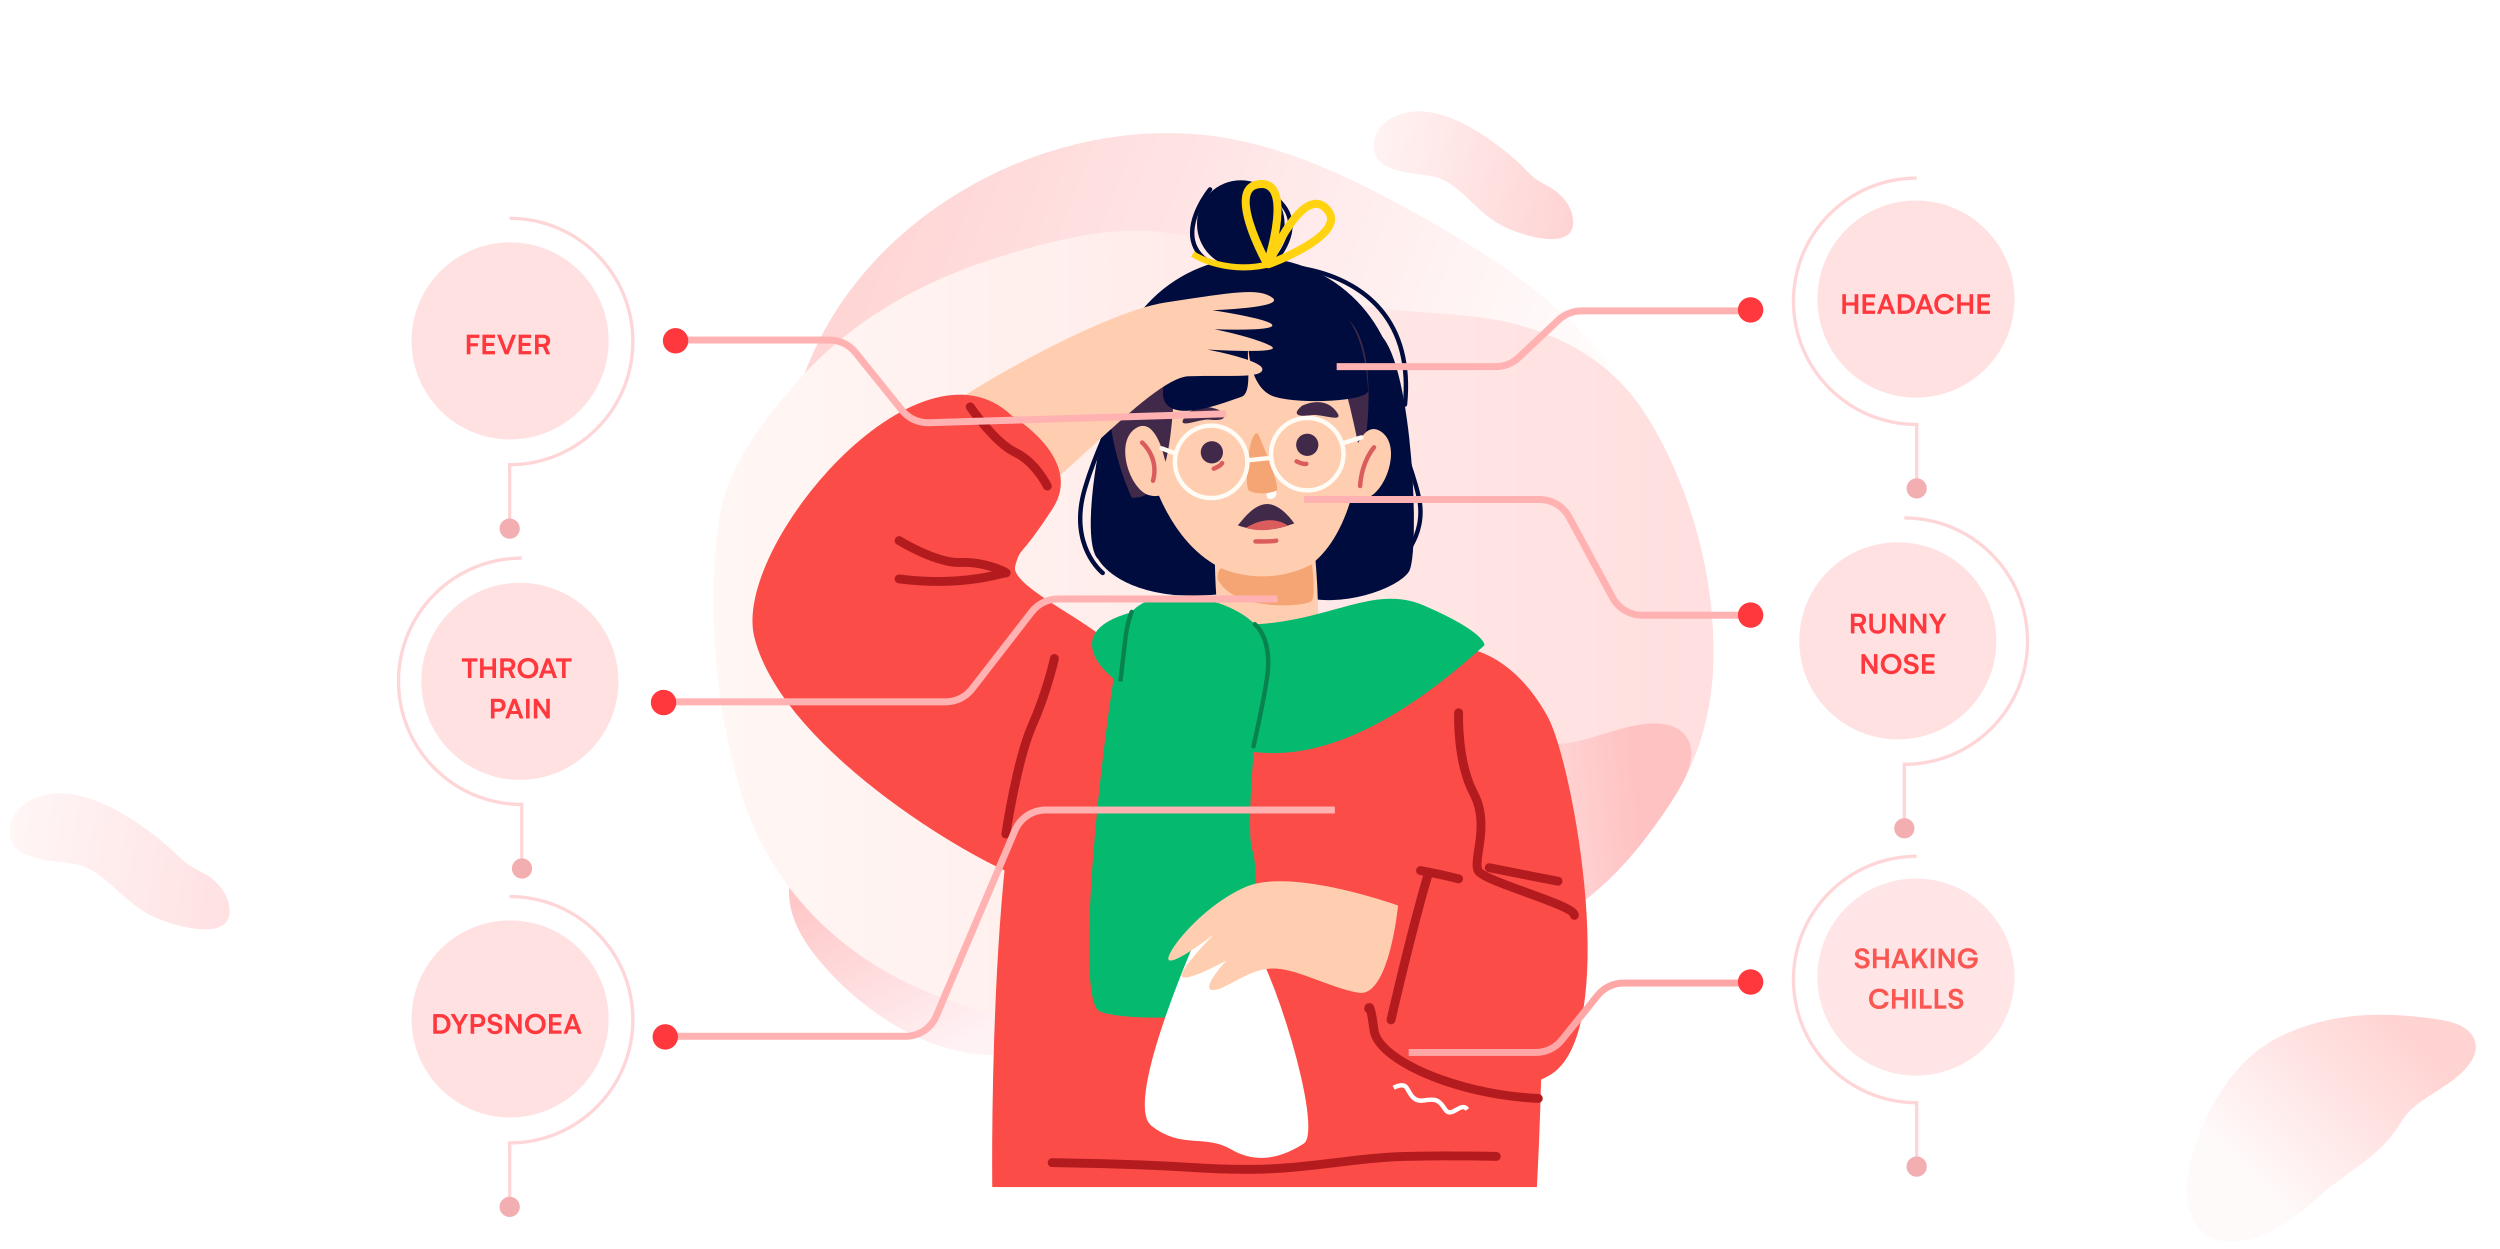 <svg width="1792" height="895" viewBox="0 0 1792 895" fill="none" xmlns="http://www.w3.org/2000/svg">
<path d="M108.78 656.506C122.117 663.319 171.374 678.448 163.79 647.136C161.89 639.338 156.346 632.765 150.033 628.384C142.804 623.349 135.68 621.608 129.36 615.176C121.66 607.427 113.386 600.425 104.645 594.26C86.696 581.362 66.828 570.33 45.888 568.679C31.203 567.526 8.844 574.85 7.115 593.738C4.592 621.237 45.473 615.114 60.022 620.959C73.824 626.484 84.322 639.545 96.59 648.865C100.465 651.802 104.545 654.36 108.78 656.506Z" fill="url(#paint0_linear)"/>
<path d="M1725.16 728.125C1693.8 725.689 1663.63 728.78 1634.37 742.923C1601.76 758.689 1579.85 796.085 1570.9 829.913C1567.57 842.479 1565.86 855.979 1569.88 868.336C1579.19 896.878 1607.44 892.751 1629.42 881.821C1641.81 875.665 1652.22 866.437 1662.52 857.303C1679.61 842.132 1701.46 831.055 1715.49 812.625C1720.19 806.427 1723.16 799.701 1729.16 794.498C1738.5 786.401 1750.09 780.646 1759.84 772.939C1768.16 766.338 1776.88 756.816 1774.14 746.569C1771.32 736.063 1758.54 732.319 1747.78 730.729C1740.15 729.584 1732.63 728.694 1725.16 728.125Z" fill="url(#paint1_linear)"/>
<path d="M825.104 722.831C789.933 743.162 753.065 756.386 711.087 756.213C664.298 756.016 617.915 724.621 588.603 690.165C577.712 677.367 568.188 662.576 565.98 645.921C560.894 607.444 596.105 596.499 627.809 596.987C645.679 597.253 662.962 602.206 680.052 607.116C708.425 615.277 740.066 616.005 766.685 629.678C775.62 634.283 782.837 640.469 792.731 643.19C808.123 647.426 824.84 647.672 840.499 651.221C853.875 654.278 869.35 660.518 871.872 673.999C874.443 687.827 861.653 699.319 849.999 707.178C841.754 712.767 833.485 718.002 825.104 722.831Z" fill="url(#paint2_linear)"/>
<path d="M576.8 267.685C617.798 157.432 741.155 86.983 857.386 96.194C913.435 100.644 965.635 125.711 1014.79 152.964C1058.12 176.984 1101.03 203.829 1135.44 239.921C1158.93 264.556 1179.14 296.035 1195.33 326.079C1219.54 371.07 1223.39 435.736 1160.18 446.41C1145.35 448.916 1131.47 446.764 1116.72 445.517C1104.78 444.501 1094.53 449.375 1082.64 450.363C1052.72 452.857 1022.37 449.048 993.089 443.054C933.407 430.812 876.113 408.355 815.679 399.621C766.158 392.487 715.73 394.892 667.114 406.708C646.604 411.695 625.399 418.41 604.815 413.734C554.076 402.19 559.467 336.231 567.946 297.793C570.181 287.56 573.14 277.499 576.8 267.685Z" fill="url(#paint3_linear)"/>
<path d="M1076.51 161.679C1088.57 168.201 1133.33 183.109 1127.06 154.285C1125.49 147.107 1120.56 140.971 1114.87 136.825C1108.37 132.061 1101.88 130.314 1096.24 124.29C1089.35 117.033 1081.93 110.445 1074.06 104.614C1057.91 92.421 1039.96 81.897 1020.83 79.935C1007.41 78.564 986.791 84.786 984.803 102.038C981.901 127.154 1019.45 122.429 1032.64 128.092C1045.16 133.446 1054.49 145.627 1065.52 154.422C1069 157.194 1072.68 159.623 1076.51 161.679Z" fill="url(#paint4_linear)"/>
<path d="M872.693 174.827C898.29 182.519 919.899 198.124 944.184 209.006C984.615 227.12 1032.48 221.127 1075.93 229.97C1120.23 238.999 1157.35 260.801 1181.19 299.487C1211.98 349.418 1229.44 413.489 1228.21 472.875C1226.85 538.246 1198.36 588.428 1148.75 629.388C1099.17 670.325 1039.99 698.257 978.502 716.089C972.57 717.814 966.619 719.419 960.619 720.929C825.845 754.768 634.563 751.261 553.103 617.528C552.357 616.306 551.629 615.08 550.895 613.836C542.204 598.843 535.339 582.863 530.447 566.237C512.958 507.334 507.276 438.982 514.489 377.981C519.331 336.916 544.321 304.898 570.665 274.42C607.678 231.601 657.853 202.877 711.337 185.728C750.943 173.031 796.012 160.897 837.895 166.978C849.674 168.721 861.306 171.345 872.693 174.827Z" fill="url(#paint5_linear)"/>
<path d="M1186.26 591.85C1162.6 624.876 1134.47 652.125 1096.15 669.277C1053.44 688.392 998.243 678.916 957.331 659.613C942.132 652.445 927.356 642.897 918.477 628.635C897.977 595.678 925.541 571.187 954.626 558.559C971.016 551.433 988.803 548.818 1006.4 546.245C1035.61 541.979 1064.74 529.595 1094.63 531.075C1104.66 531.586 1113.79 534.246 1123.93 532.645C1139.7 530.157 1155.03 523.488 1170.76 520.264C1184.2 517.533 1200.87 516.838 1208.73 528.078C1216.77 539.616 1209.86 555.36 1202.48 567.325C1197.28 575.816 1191.9 583.996 1186.26 591.85Z" fill="url(#paint6_linear)"/>
<path d="M790.432 412.303C790.091 412.303 789.748 412.194 789.455 411.969C789.188 411.759 782.859 406.76 778.026 396.563C773.594 387.211 769.658 371.535 776.066 349.922C780.412 335.26 784.768 324.837 788.609 315.635C795.583 298.941 800.623 286.879 801.03 261.307C801.043 260.432 801.689 259.681 802.643 259.742C803.525 259.758 804.225 260.477 804.212 261.358C803.795 287.54 798.389 300.481 791.545 316.863C787.734 325.989 783.416 336.329 779.117 350.828C767.431 390.231 791.17 409.27 791.412 409.455C792.102 409.996 792.226 410.995 791.689 411.689C791.374 412.093 790.906 412.303 790.432 412.303Z" fill="#000C3E"/>
<path d="M920.799 161.036C920.561 178.37 906.316 192.233 888.979 191.994C871.645 191.756 857.785 177.511 858.021 160.174C858.259 142.84 872.507 128.98 889.841 129.216C907.175 129.454 921.038 143.702 920.799 161.036Z" fill="#000C3E"/>
<path d="M787.394 401.09C787.394 401.09 797.051 419.859 834.808 425.646C872.563 431.431 901.749 417.125 931.024 426.963C960.299 436.805 1001.91 422.092 1009.93 409.699C1017.95 397.306 1013 262.283 989.577 240.18C966.153 218.076 845.792 202.021 820.433 229.139C795.075 256.26 770.55 386.269 787.394 401.09Z" fill="#000C3E"/>
<path d="M1001.94 289.381C1001.16 346.509 954.209 392.186 897.078 391.403C839.95 390.62 794.273 343.671 795.055 286.543C795.841 229.415 842.788 183.738 899.916 184.52C957.044 185.306 1002.72 232.253 1001.94 289.381Z" fill="#000C3E"/>
<path d="M813.966 286.087C813.966 286.087 821.198 411.521 906.201 414.925C991.201 418.33 986.915 241.46 955.801 225.364C924.687 209.271 796.587 215.472 813.966 286.087Z" fill="#FFCEB0"/>
<path d="M901.744 310.892C901.744 310.892 918.871 349.146 914.761 351.806C910.65 354.462 898.432 354.297 895.075 351.535C891.719 348.773 895.012 306.727 901.744 310.892Z" fill="#F5A473"/>
<path d="M876.633 324.427C876.522 328.83 872.863 332.311 868.46 332.2C864.056 332.092 860.575 328.433 860.687 324.029C860.795 319.626 864.454 316.145 868.86 316.253C873.264 316.364 876.745 320.023 876.633 324.427Z" fill="#41294A"/>
<path d="M945.01 319.046C944.899 323.449 941.24 326.93 936.836 326.819C932.433 326.711 928.952 323.052 929.064 318.648C929.172 314.244 932.831 310.764 937.237 310.872C941.641 310.983 945.122 314.642 945.01 319.046Z" fill="#41294A"/>
<path d="M879.202 217.554C879.202 217.554 849.118 232.995 843.986 260.759C838.851 288.523 843.525 359.192 811.205 356.714C811.205 356.714 745.451 218.197 879.202 217.554Z" fill="#41294A"/>
<path d="M895.256 217.774C892.542 219.817 926.679 218.923 946.759 242.121C966.842 265.319 972.881 324.343 975.926 325.368C978.971 326.396 989.257 251.736 967.329 229.9C945.4 208.067 910.7 206.152 895.256 217.774Z" fill="#41294A"/>
<path d="M968.725 330.584C968.725 330.584 976.103 298.964 990.542 309.814C1004.98 320.664 992.938 353.808 978.998 357.12C965.062 360.432 961.372 346.967 968.725 330.584Z" fill="#FFCEB0"/>
<path d="M834.746 328.747C834.746 328.747 828.236 296.936 813.505 307.385C798.777 317.834 809.906 351.299 823.747 354.993C837.591 358.684 841.647 345.327 834.746 328.747Z" fill="#FFCEB0"/>
<path d="M933.183 290.911C933.183 290.911 948.195 282.992 957.444 294.37C965.58 304.373 947.011 296.266 940.177 297.561C933.339 298.859 924.31 298.293 933.183 290.911Z" fill="#41294A"/>
<path d="M873.527 293.794C873.527 293.794 858.13 286.651 849.473 298.484C841.859 308.891 859.989 299.845 866.883 300.794C873.775 301.739 882.767 300.711 873.527 293.794Z" fill="#41294A"/>
<path d="M927.732 375.181C927.732 375.181 917.939 360.382 907.344 361.315C896.745 362.25 888.622 375.89 887.197 376.463C887.197 376.463 903.736 384.229 927.732 375.181Z" fill="#41294A"/>
<path d="M868.172 306.668C854.914 306.668 843.979 317.461 843.794 330.722C843.708 337.232 846.158 343.392 850.702 348.062C855.245 352.73 861.332 355.349 867.845 355.438L868.185 355.441C881.443 355.441 892.379 344.652 892.56 331.39C892.745 317.947 881.959 306.859 868.513 306.671L868.172 306.668ZM868.185 358.623L867.8 358.619C860.438 358.521 853.556 355.555 848.42 350.28C843.285 345.002 840.514 338.04 840.612 330.677C840.819 315.685 853.183 303.486 868.172 303.486L868.557 303.49C883.757 303.7 895.949 316.236 895.742 331.432C895.539 346.424 883.174 358.623 868.185 358.623Z" fill="#FFFCF6"/>
<path d="M937.038 301.156C923.777 301.156 912.841 311.949 912.66 325.21C912.475 338.65 923.264 349.741 936.707 349.926L937.048 349.929C950.309 349.929 961.245 339.14 961.426 325.878C961.515 319.365 959.062 313.206 954.522 308.535C949.978 303.87 943.891 301.249 937.378 301.159L937.038 301.156ZM937.048 353.111L936.666 353.108C921.463 352.898 909.271 340.362 909.478 325.166C909.685 310.173 922.046 297.975 937.038 297.975L937.423 297.978C944.786 298.076 951.668 301.042 956.8 306.317C961.938 311.596 964.71 318.557 964.608 325.92C964.401 340.912 952.037 353.111 937.048 353.111Z" fill="#FFFCF6"/>
<path d="M842.887 326.728C842.705 326.728 842.517 326.696 842.339 326.632L832.135 322.884C831.311 322.579 830.888 321.666 831.191 320.838C831.493 320.017 832.412 319.601 833.233 319.896L843.434 323.641C844.261 323.947 844.681 324.86 844.379 325.687C844.143 326.33 843.536 326.728 842.887 326.728Z" fill="#FFFCF6"/>
<path d="M961.873 319.497C961.196 319.497 960.566 319.061 960.356 318.38C960.092 317.544 960.559 316.65 961.399 316.385L975.345 312.033C976.178 311.766 977.076 312.24 977.337 313.076C977.601 313.916 977.133 314.807 976.293 315.071L962.347 319.427C962.192 319.475 962.029 319.497 961.873 319.497Z" fill="#FFFCF6"/>
<path d="M894.759 246.943C894.759 246.943 894.788 278.674 913.69 284.404C932.59 290.138 981.21 287.608 980.717 279.854C976.265 209.847 943.357 213.369 915.873 204.409C867.673 188.701 828.251 267.401 834.153 286.002C840.055 304.599 880.737 287.233 889.445 284.617C898.151 281.999 893.327 260.436 894.759 246.943Z" fill="#000C3E"/>
<g opacity="0.21">
<g opacity="0.21">
<path opacity="0.21" d="M846.015 354.112C846.015 354.112 888.895 329.371 907.715 332.83C926.535 336.291 959.565 336.832 961.06 343.584C962.559 350.332 919.185 347.291 905.844 348.589C892.503 349.887 841.287 365.245 846.015 354.112Z" fill="#DB5C5D"/>
</g>
</g>
<path d="M870.013 337.556C869.386 337.556 868.791 337.184 868.539 336.564C868.209 335.752 868.6 334.823 869.414 334.492C873.726 332.736 874.524 331.352 874.531 331.339C874.814 330.506 875.686 330.118 876.526 330.413C877.356 330.697 877.773 331.664 877.49 332.498C877.289 333.083 876.204 335.164 870.611 337.439C870.413 337.518 870.213 337.556 870.013 337.556Z" fill="#DB5C5D"/>
<path d="M935.524 334.188C934.242 334.188 932.078 333.8 928.68 332.143C927.888 331.761 927.56 330.809 927.945 330.017C928.327 329.228 929.284 328.904 930.07 329.285C934.261 331.325 935.82 330.984 935.839 330.984C936.65 330.644 937.516 331.042 937.859 331.85C938.203 332.658 937.764 333.613 936.952 333.959C936.742 334.048 936.291 334.188 935.524 334.188Z" fill="#DB5C5D"/>
<path d="M894.128 331.541C893.323 331.541 892.629 330.934 892.546 330.113C892.457 329.238 893.094 328.455 893.969 328.369L911.042 326.626C911.898 326.517 912.696 327.17 912.785 328.045C912.875 328.92 912.238 329.702 911.363 329.788L894.29 331.532C894.236 331.538 894.182 331.541 894.128 331.541Z" fill="#FFFCF6"/>
<path d="M870.487 191.566C870.255 191.566 870.016 191.515 869.794 191.404C860.767 187.016 855.307 180.758 853.557 172.8C849.676 155.132 865.46 135.584 866.135 134.759C866.695 134.079 867.694 133.98 868.371 134.537C869.052 135.094 869.154 136.093 868.597 136.774C868.441 136.964 853.112 155.969 856.666 172.126C858.196 179.081 863.08 184.605 871.184 188.547C871.973 188.929 872.304 189.883 871.919 190.672C871.645 191.235 871.079 191.566 870.487 191.566Z" fill="#000C3E"/>
<path d="M906.817 196.295C906.375 196.295 905.936 196.11 905.621 195.754C905.041 195.092 905.105 194.09 905.767 193.507C905.951 193.345 924.196 177.122 923.343 160.599C922.977 153.488 919.067 147.236 911.72 142.014C911.004 141.508 910.835 140.516 911.345 139.797C911.854 139.084 912.846 138.915 913.562 139.424C921.742 145.234 926.105 152.307 926.521 160.446C927.444 178.509 908.665 195.197 907.864 195.9C907.561 196.164 907.189 196.295 906.817 196.295Z" fill="#000C3E"/>
<path d="M1001.45 405.181C1000.99 405.181 1000.53 404.984 1000.21 404.593C999.659 403.915 999.761 402.913 1000.44 402.356C1000.65 402.184 1021.58 384.707 1015.52 357.058C1013.18 346.399 1009.09 334.671 1004.75 322.256C997.231 300.725 989.455 278.459 988.822 256.874C988.797 255.993 989.49 255.265 990.368 255.236C991.192 255.265 991.978 255.901 992.004 256.779C992.624 277.874 1000.31 299.904 1007.75 321.206C1012.12 333.717 1016.25 345.53 1018.63 356.374C1025.11 385.98 1002.68 404.641 1002.45 404.825C1002.15 405.064 1001.8 405.181 1001.45 405.181Z" fill="#000C3E"/>
<path d="M1007.1 291.552C1007.05 291.552 1006.99 291.549 1006.94 291.546C1006.07 291.46 1005.43 290.68 1005.51 289.805C1008.26 261.968 1002.4 239.375 988.109 222.642C965.09 195.709 927.691 193.236 927.319 193.214C926.441 193.163 925.77 192.412 925.824 191.531C925.871 190.656 926.626 189.962 927.501 190.039C927.892 190.061 966.639 192.619 990.527 220.574C1005.41 237.991 1011.52 261.389 1008.68 290.117C1008.6 290.941 1007.91 291.552 1007.1 291.552Z" fill="#000C3E"/>
<path d="M893.154 378.321C893.154 378.321 909.008 367.198 923.167 376.734C923.167 376.734 906.635 382.929 893.154 378.321Z" fill="#DB5C5D"/>
<path d="M903.644 389.741C902.079 389.741 900.733 389.725 899.903 389.713C899.025 389.7 898.325 388.978 898.337 388.096C898.35 387.218 898.951 386.505 899.954 386.531C905.961 386.61 913.139 386.464 914.256 386.041C915.073 385.729 915.996 386.136 916.311 386.954C916.626 387.775 916.225 388.688 915.407 389.006C913.816 389.624 907.911 389.741 903.644 389.741Z" fill="#DB5C5D"/>
<path d="M826.48 346.204C826.337 346.204 826.194 346.185 826.051 346.144C825.204 345.908 824.711 345.033 824.946 344.184C829.299 328.584 817.743 318.539 817.625 318.437C816.957 317.871 816.874 316.865 817.444 316.194C818.01 315.526 819.016 315.443 819.687 316.016C820.228 316.474 832.907 327.499 828.01 345.043C827.813 345.743 827.177 346.204 826.48 346.204Z" fill="#DB5C5D"/>
<path d="M974.92 350.004C974.885 350.004 974.853 350.004 974.815 350.001C973.94 349.943 973.275 349.186 973.329 348.311C974.519 329.847 983.367 319.978 983.746 319.567C984.338 318.918 985.343 318.874 985.989 319.465C986.638 320.057 986.683 321.063 986.094 321.712C986.008 321.807 977.618 331.235 976.508 348.515C976.45 349.358 975.75 350.004 974.92 350.004Z" fill="#DB5C5D"/>
<path d="M942.972 401.942C942.972 401.942 948.031 458.535 941.318 467.485C934.604 476.439 892.084 469.722 880.893 467.485C869.703 465.249 869.681 371.648 871.94 377.97C890.623 430.186 941.684 383.978 942.972 401.942Z" fill="#FFCEB0"/>
<path d="M875.986 407.539C875.986 407.539 906.152 422.039 940.445 404.488C940.445 404.488 943.111 425.57 940.445 430.432C937.782 435.294 883.46 438.768 872.766 414.806C872.766 414.806 872.9 406.499 875.986 407.539Z" fill="#F5A473"/>
<path d="M711.249 850.877H1101.62C1101.62 850.877 1121.56 511.475 1072.66 474.567C1023.76 437.656 808.486 456.094 757.804 487.622C707.122 519.149 711.249 850.877 711.249 850.877Z" fill="#FB4C47"/>
<path d="M906.153 460.778C906.153 460.778 891.106 591.242 897.674 609.4C904.237 627.558 895.828 708.066 893.155 718.531C890.48 728.995 809.374 733.44 788.445 725.069C767.515 716.698 793.777 491.046 805.492 449.299C817.211 407.548 904.864 432.146 906.153 460.778Z" fill="#05BA6E"/>
<path d="M667.969 300.933C667.969 300.933 700.598 363.425 723.465 364.004C746.335 364.584 823.454 270.668 851.889 269.701C880.328 268.737 904.747 271.496 904.859 264.718C904.97 257.938 865.307 250.537 865.307 250.537C865.307 250.537 922.667 254.19 910.802 247.916C898.941 241.641 870.515 236 870.515 236C870.515 236 911.741 237.664 912.04 233.254C912.339 228.844 869.118 222.35 869.118 222.35C869.118 222.35 921.712 220.671 912.094 213.435C902.472 206.2 884.365 209.34 835.389 216.821C786.409 224.301 675.602 289.689 667.969 300.933Z" fill="#FFCEB0"/>
<path d="M725.214 297.939C725.214 297.939 777.41 329.031 754.683 364.266C730.483 401.785 731.838 390.639 727.654 405.819C723.467 420.999 792.441 450.564 795.578 463.558C798.715 476.549 766.201 636.332 735.745 629.775C709.235 624.07 561.915 540.467 540.743 456.921C524.332 392.15 658.102 233.722 725.214 297.939Z" fill="#FB4C47"/>
<path d="M861.845 662.399C861.845 662.399 804.011 789.802 825.274 806.862C846.538 823.92 863.672 812.806 882.476 823.878C901.283 834.951 919.323 829.415 934.43 819.78C949.537 810.143 910.22 683.392 893.958 671.324C877.697 659.252 864.776 655.778 861.845 662.399Z" fill="white"/>
<path d="M1054 465.501C1054 465.501 1085.1 469.297 1109.51 514.001C1127.82 547.541 1163.3 743.53 1109.51 771.455C1055.72 799.378 1005.26 784.772 985.736 765.954C966.209 747.136 1000.95 650.155 1024.11 642.916C1047.27 635.68 1054 465.501 1054 465.501Z" fill="#FB4C47"/>
<path d="M1064.07 462.497C1064.07 462.497 1065.52 453.435 1020.74 434.055C985.005 418.589 954.393 444.692 899.88 447.501C845.368 450.314 850.287 428.707 811.727 438.748C752.222 454.24 799.598 493.245 818.772 497.623C837.945 502.001 902.181 609.986 1064.07 462.497Z" fill="#05BA6E"/>
<path d="M907.78 353.601C907.78 353.601 907.614 357.292 909.733 357.626C911.852 357.96 915.769 356.776 914.76 351.803C914.76 351.803 909.447 353.512 907.78 353.601Z" fill="white"/>
<path d="M1128.51 659.319C1128.36 659.319 1128.21 659.31 1128.06 659.287C1126.59 659.077 1125.5 657.894 1125.35 656.484C1122.69 653.42 1104.9 647.003 1093.03 642.72C1069.51 634.234 1058.96 630.038 1056.69 625.446C1054.77 621.555 1055.63 615.942 1056.72 608.838C1058.45 597.593 1060.6 583.594 1053.46 570.11C1041.13 546.823 1042.31 512.282 1042.37 510.824C1042.44 509.068 1043.95 507.662 1045.66 507.767C1047.42 507.834 1048.79 509.313 1048.73 511.066C1048.71 511.41 1047.56 545.372 1059.09 567.132C1067.21 582.48 1064.78 598.271 1063.01 609.802C1062.16 615.322 1061.36 620.537 1062.4 622.627C1064.33 625.602 1082.9 632.303 1095.19 636.735C1122.88 646.726 1132.49 650.744 1131.66 656.589C1131.43 658.177 1130.07 659.319 1128.51 659.319Z" fill="#B31B1F"/>
<path d="M1045.5 633.159C1045.22 633.159 1044.94 633.124 1044.66 633.048C1034.15 630.181 1017.82 627.197 1017.65 627.165C1015.92 626.853 1014.78 625.195 1015.09 623.468C1015.41 621.737 1017.06 620.572 1018.79 620.906C1019.47 621.027 1035.55 623.967 1046.33 626.907C1048.03 627.372 1049.03 629.119 1048.57 630.814C1048.18 632.23 1046.9 633.159 1045.5 633.159Z" fill="#B31B1F"/>
<path d="M1102.65 790.54C1102.6 790.54 1102.55 790.54 1102.51 790.537C1043.61 787.868 984.935 762.78 981.763 738.917C980.767 731.417 980.048 727.666 979.603 725.811C978.413 725.219 977.691 723.953 977.904 722.569C978.308 719.947 980.083 719.018 981.493 719.018H981.528C984.732 719.053 985.795 720.93 988.073 738.08C990.535 756.604 1043.96 781.514 1102.79 784.18C1104.55 784.26 1105.91 785.746 1105.83 787.502C1105.75 789.21 1104.34 790.54 1102.65 790.54Z" fill="#B31B1F"/>
<path d="M997.077 734.227C996.845 734.227 996.609 734.201 996.371 734.15C994.659 733.762 993.583 732.057 993.972 730.342C994.108 729.728 1008.03 668.384 1021.03 624.256C1021.53 622.57 1023.31 621.603 1024.98 622.105C1026.67 622.602 1027.63 624.371 1027.13 626.057C1014.19 669.987 1000.32 731.134 1000.18 731.748C999.842 733.224 998.531 734.227 997.077 734.227Z" fill="#B31B1F"/>
<path d="M721 600.995C720.844 600.995 720.682 600.982 720.523 600.96C718.786 600.699 717.59 599.077 717.85 597.343C718.178 595.147 726.034 543.301 736.814 519.04C747.294 495.463 752.659 471.559 752.713 471.32C753.088 469.605 754.784 468.533 756.508 468.902C758.223 469.284 759.305 470.986 758.923 472.701C758.704 473.7 753.365 497.468 742.63 521.627C732.2 545.098 724.22 597.756 724.141 598.284C723.905 599.866 722.547 600.995 721 600.995Z" fill="#B31B1F"/>
<path d="M672.497 419.978C664.027 419.978 654.536 419.462 644.088 418.132C642.344 417.91 641.109 416.319 641.332 414.575C641.552 412.832 643.184 411.619 644.889 411.82C676.707 415.873 699.31 412.141 710.961 409.599C705.158 407.744 697.028 405.937 688.915 406.379C670.658 407.238 643.944 390.929 642.815 390.229C641.319 389.306 640.858 387.346 641.781 385.851C642.703 384.355 644.667 383.887 646.159 384.817C646.42 384.976 672.351 400.817 688.587 400.022C704.054 399.207 722.371 406.096 724.035 409.052C724.63 410.105 724.582 411.473 723.904 412.475C723.274 413.401 721.97 413.958 720.825 413.888C720.322 413.945 718.833 414.302 717.385 414.645C710.427 416.312 695.091 419.975 672.497 419.978Z" fill="#B31B1F"/>
<path d="M750.708 351.595C749.525 351.595 748.389 350.933 747.841 349.8C747.762 349.638 739.817 333.5 726.288 327.105C710.93 319.841 693.561 294.524 692.829 293.452C691.84 291.998 692.215 290.015 693.666 289.029C695.123 288.043 697.099 288.421 698.085 289.866C698.257 290.114 715.213 314.823 729.012 321.349C744.602 328.727 753.212 346.287 753.572 347.029C754.335 348.613 753.67 350.51 752.089 351.273C751.644 351.493 751.173 351.595 750.708 351.595Z" fill="#B31B1F"/>
<path d="M898.497 536.502C898.379 536.502 898.258 536.489 898.141 536.46C897.285 536.266 896.747 535.41 896.944 534.558C897.021 534.22 904.609 501.048 906.83 484.197C910.289 457.926 898.522 448.762 898.405 448.673C897.702 448.145 897.555 447.152 898.077 446.449C898.599 445.743 899.585 445.593 900.292 446.112C900.842 446.516 913.709 456.319 909.983 484.611C907.746 501.614 900.123 534.933 900.047 535.264C899.878 536.005 899.222 536.502 898.497 536.502Z" fill="#08824F"/>
<path d="M804.663 488.658L801.503 488.292C801.503 488.292 803.972 466.812 805.261 456.252C806.562 445.599 809.601 438.326 809.731 438.02C810.072 437.206 811.007 436.837 811.815 437.171C812.623 437.514 813.002 438.45 812.662 439.258C812.63 439.328 809.661 446.455 808.42 456.64C807.132 467.19 804.663 488.654 804.663 488.658Z" fill="#08824F"/>
<path d="M895.008 841.386C876.863 841.386 866.885 840.788 853.076 839.961C835.312 838.895 810.988 837.438 754.143 836.553C752.387 836.528 750.984 835.083 751.012 833.324C751.041 831.568 752.587 830.104 754.242 830.19C811.227 831.074 835.634 832.541 853.455 833.61C867.155 834.428 877.05 835.023 895.008 835.023C917.487 835.023 937.653 832.56 957.157 830.18C974.278 828.087 990.447 826.114 1007.78 825.729C1044.75 824.915 1072.37 825.726 1072.65 825.729C1074.4 825.786 1075.78 827.253 1075.73 829.006C1075.68 830.763 1074.19 832.064 1072.46 832.092C1072.18 832.083 1044.71 831.268 1007.92 832.092C990.905 832.468 974.885 834.425 957.927 836.496C938.235 838.901 917.875 841.386 895.008 841.386Z" fill="#B31B1F"/>
<path d="M1039.14 798.933C1037.56 798.933 1035.98 798.224 1034.6 796.136C1030.3 789.642 1029 789.108 1020.69 790.387C1013.17 791.561 1010.2 786.232 1008.24 782.709C1007.58 781.532 1006.96 780.422 1006.41 779.992C1004.95 778.837 1001.29 780.224 999.747 781.077L998.204 778.296C998.878 777.921 1004.87 774.723 1008.39 777.495C1009.43 778.319 1010.16 779.636 1011.01 781.157C1012.91 784.552 1014.88 788.048 1020.2 787.243C1029.72 785.773 1032.26 786.846 1037.25 794.38C1038.57 796.385 1039.72 796.111 1043.25 794.052C1045.93 792.481 1049.99 790.11 1053.02 794.342L1050.44 796.194C1049.25 794.555 1048.19 794.851 1044.85 796.798C1043.26 797.73 1041.2 798.933 1039.14 798.933Z" fill="white"/>
<path d="M1002.12 649.085C1002.12 649.085 926.125 621.605 893.153 635.662C860.181 649.715 833.009 685.949 838.042 688.345C843.076 690.744 870.012 669.852 870.012 669.852C870.012 669.852 842.544 697.61 847.638 700.388C852.732 703.165 879.201 688.345 879.201 688.345C879.201 688.345 860.725 708.097 868.66 709.608C876.595 711.12 893.608 694.845 911.349 694.234C929.094 693.62 951.455 707.642 973.638 711.59C995.818 715.536 1002.12 649.085 1002.12 649.085Z" fill="#FFCEB0"/>
<path d="M1116.82 634.841C1116.62 634.841 1116.42 634.821 1116.22 634.783C1116 634.745 1093.62 630.513 1066.86 625.073C1065.14 624.723 1064.03 623.043 1064.38 621.321C1064.73 619.6 1066.4 618.486 1068.13 618.84C1094.84 624.268 1117.18 628.49 1117.41 628.534C1119.13 628.859 1120.27 630.523 1119.94 632.251C1119.65 633.778 1118.32 634.841 1116.82 634.841Z" fill="#B31B1F"/>
<path fill-rule="evenodd" clip-rule="evenodd" d="M904.41 134.77C903.579 134.77 902.676 134.867 901.697 135.06C899.312 135.539 897.767 136.698 896.839 138.709C892.702 147.662 901.424 168.987 907.656 181.586C911.507 167.61 916.122 144.248 909.601 136.887C908.345 135.471 906.636 134.77 904.41 134.77ZM907.839 192.049C907.939 192.068 908.04 192.082 908.142 192.091C908.474 192.219 908.828 192.284 909.186 192.284C909.517 192.284 909.849 192.23 910.172 192.112C914.422 190.563 951.844 176.528 956.505 160.356C957.626 156.467 956.837 152.633 954.225 149.274C949.782 143.554 944.982 142.874 941.735 143.306C932.524 144.535 923.457 156.435 916.808 167.74C919.16 154.863 920.066 139.993 913.922 133.057C911.755 130.608 907.673 127.984 900.568 129.399C896.398 130.23 893.294 132.616 891.598 136.29C885.32 149.887 899.762 179.17 904.575 188.244C898.506 189.416 892.402 189.68 886.563 189.283C873.984 188.428 862.834 184.517 856.177 180.237L853.798 183.938C861.164 188.674 873.052 192.775 886.265 193.673C893.194 194.144 900.543 193.737 907.839 192.049ZM943.327 148.971C943.054 148.971 942.777 148.988 942.5 149.03C932.744 150.328 920.957 171.018 914.725 184.108C927.68 178.653 948.228 168.234 950.957 158.76C951.571 156.627 951.159 154.741 949.668 152.818C947.661 150.235 945.582 148.971 943.327 148.971Z" fill="#FFD310"/>
<path d="M481.27 243.75H594.515C601.784 243.75 608.662 247.045 613.218 252.711L646.458 294.048C651.173 299.911 658.363 303.224 665.883 302.998L878.85 296.597" stroke="#FFB2B1" stroke-width="5" stroke-linejoin="round"/>
<path d="M493.361 244.266C493.361 249.302 489.279 253.384 484.243 253.384C479.207 253.384 475.124 249.302 475.124 244.266C475.124 239.23 479.207 235.148 484.243 235.148C489.279 235.148 493.361 239.23 493.361 244.266Z" fill="#FF383D"/>
<path d="M295.001 244.367C295.001 205.357 326.625 173.733 365.635 173.733C404.645 173.733 436.266 205.357 436.266 244.367C436.266 283.377 404.645 315.001 365.635 315.001C326.625 315.001 295.001 283.377 295.001 244.367Z" fill="#FFE1E2"/>
<path d="M365.33 156.491C414.103 156.491 453.64 196.029 453.64 244.801C453.64 293.573 414.103 333.114 365.33 333.114V376.725" stroke="#FFD6D7" stroke-width="2.4" stroke-miterlimit="10"/>
<path d="M358.068 378.928C358.068 374.917 361.318 371.666 365.33 371.666C369.342 371.666 372.592 374.917 372.592 378.928C372.592 382.94 369.342 386.19 365.33 386.19C361.318 386.19 358.068 382.94 358.068 378.928Z" fill="#F2AEB0"/>
<path d="M337.158 242.249V245.998H342.572V248.232H337.158V254.001H334.58V239.896H343.603V242.249H337.158ZM348.394 242.249V245.772H354.184V248.017H348.394V251.648H354.84V254.001H345.816V239.896H354.84V242.249H348.394ZM359.072 239.896L361.113 245.117C361.421 245.941 361.79 246.972 362.219 248.211C362.656 249.443 362.961 250.323 363.133 250.853C363.326 250.323 363.637 249.435 364.067 248.189C364.504 246.943 364.876 245.912 365.184 245.096L367.204 239.896H369.954L364.475 254.001H361.822L356.268 239.896H359.072ZM374.326 242.249V245.772H380.116V248.017H374.326V251.648H380.771V254.001H371.748V239.896H380.771V242.249H374.326ZM383.5 239.896H389.096C390.815 239.896 392.119 240.279 393.007 241.046C393.902 241.805 394.349 242.89 394.349 244.301C394.349 245.282 394.12 246.12 393.662 246.814C393.211 247.502 392.573 247.999 391.75 248.307L394.435 254.001H391.556L389.182 248.748H386.078V254.001H383.5V239.896ZM389.096 246.503C389.934 246.503 390.568 246.302 390.998 245.901C391.427 245.493 391.642 244.967 391.642 244.322C391.642 243.678 391.424 243.158 390.987 242.764C390.557 242.363 389.927 242.163 389.096 242.163H386.078V246.503H389.096Z" fill="#FF383D"/>
<path d="M934.77 358.046H1103.58C1112.4 358.046 1120.5 362.878 1124.7 370.631L1155.94 428.42C1160.14 436.173 1168.24 441.004 1177.06 441.004H1259.84" stroke="#FFB2B1" stroke-width="5" stroke-linejoin="round"/>
<path d="M1263.94 440.905C1263.94 445.941 1259.86 450.024 1254.83 450.024C1249.79 450.024 1245.71 445.941 1245.71 440.905C1245.71 435.869 1249.79 431.787 1254.83 431.787C1259.86 431.787 1263.94 435.869 1263.94 440.905Z" fill="#FF383D"/>
<path opacity="0.15" d="M1289.73 459.367C1289.73 420.357 1321.36 388.733 1360.37 388.733C1399.38 388.733 1431 420.357 1431 459.367C1431 498.377 1399.38 530.001 1360.37 530.001C1321.36 530.001 1289.73 498.377 1289.73 459.367Z" fill="#FF383D"/>
<path d="M1326.72 439.896H1332.32C1334.04 439.896 1335.34 440.279 1336.23 441.046C1337.12 441.805 1337.57 442.89 1337.57 444.301C1337.57 445.282 1337.34 446.12 1336.88 446.814C1336.43 447.502 1335.79 447.999 1334.97 448.307L1337.66 454.001H1334.78L1332.4 448.748H1329.3V454.001H1326.72V439.896ZM1332.32 446.503C1333.15 446.503 1333.79 446.302 1334.22 445.901C1334.65 445.493 1334.86 444.967 1334.86 444.322C1334.86 443.678 1334.64 443.158 1334.21 442.764C1333.78 442.363 1333.15 442.163 1332.32 442.163H1329.3V446.503H1332.32ZM1339.93 439.896H1342.51V448.812C1342.51 449.901 1342.82 450.692 1343.43 451.186C1344.05 451.68 1344.83 451.928 1345.79 451.928C1346.8 451.928 1347.6 451.666 1348.19 451.143C1348.79 450.613 1349.09 449.836 1349.09 448.812V439.896H1351.66V448.92C1351.66 450.08 1351.41 451.065 1350.9 451.874C1350.39 452.676 1349.69 453.281 1348.81 453.689C1347.92 454.09 1346.92 454.291 1345.79 454.291C1344.64 454.291 1343.63 454.087 1342.75 453.679C1341.87 453.263 1341.18 452.654 1340.67 451.852C1340.18 451.043 1339.93 450.066 1339.93 448.92V439.896ZM1366.18 439.896V454.001H1363.76L1357.27 444.344V454.001H1354.71V439.896H1357.14L1363.63 449.575V439.896H1366.18ZM1380.81 439.896V454.001H1378.39L1371.9 444.344V454.001H1369.34V439.896H1371.77L1378.26 449.575V439.896H1380.81ZM1385.59 439.896L1387.26 442.754C1387.67 443.47 1388.03 444.132 1388.35 444.741C1388.66 445.343 1388.86 445.722 1388.93 445.88C1389.01 445.715 1389.21 445.357 1389.51 444.805C1389.82 444.247 1390.2 443.563 1390.65 442.754L1392.32 439.896H1395.2L1390.21 448.35V454.001H1387.63V448.35L1382.61 439.896H1385.59ZM1345.75 468.896V483.001H1343.34L1336.85 473.344V483.001H1334.29V468.896H1336.72L1343.21 478.575V468.896H1345.75ZM1363.01 475.943C1363.01 477.361 1362.68 478.629 1362.04 479.746C1361.4 480.863 1360.5 481.733 1359.37 482.356C1358.23 482.979 1356.96 483.291 1355.55 483.291C1354.14 483.291 1352.87 482.983 1351.74 482.367C1350.61 481.751 1349.73 480.885 1349.1 479.767C1348.46 478.65 1348.14 477.383 1348.14 475.965C1348.14 474.54 1348.46 473.272 1349.1 472.162C1349.73 471.045 1350.61 470.175 1351.74 469.552C1352.87 468.929 1354.15 468.617 1355.57 468.617C1356.98 468.617 1358.25 468.929 1359.38 469.552C1360.51 470.175 1361.4 471.041 1362.04 472.151C1362.68 473.254 1363.01 474.518 1363.01 475.943ZM1360.28 475.943C1360.28 474.984 1360.08 474.131 1359.68 473.387C1359.28 472.642 1358.71 472.062 1357.99 471.646C1357.27 471.224 1356.47 471.013 1355.57 471.013C1354.66 471.013 1353.85 471.224 1353.12 471.646C1352.41 472.062 1351.85 472.642 1351.44 473.387C1351.03 474.131 1350.83 474.991 1350.83 475.965C1350.83 476.917 1351.03 477.769 1351.44 478.521C1351.85 479.266 1352.41 479.846 1353.12 480.262C1353.85 480.677 1354.66 480.885 1355.57 480.885C1356.47 480.885 1357.27 480.677 1357.99 480.262C1358.71 479.846 1359.28 479.266 1359.68 478.521C1360.08 477.769 1360.28 476.91 1360.28 475.943ZM1364.85 472.903C1364.85 472.037 1365.06 471.281 1365.48 470.637C1365.9 469.992 1366.49 469.494 1367.25 469.143C1368.02 468.792 1368.9 468.617 1369.89 468.617C1370.87 468.617 1371.75 468.789 1372.51 469.133C1373.28 469.476 1373.88 469.963 1374.31 470.594C1374.74 471.224 1374.95 471.958 1374.95 472.796H1372.3C1372.28 472.194 1372.04 471.711 1371.58 471.346C1371.12 470.973 1370.52 470.787 1369.76 470.787C1369.08 470.787 1368.52 470.959 1368.11 471.303C1367.7 471.639 1367.5 472.076 1367.5 472.613C1367.5 473.143 1367.68 473.533 1368.03 473.784C1368.4 474.035 1368.88 474.232 1369.48 474.375L1371.79 474.944C1372.85 475.195 1373.7 475.657 1374.35 476.33C1375 476.996 1375.33 477.855 1375.33 478.908C1375.33 479.789 1375.11 480.559 1374.66 481.218C1374.23 481.876 1373.6 482.388 1372.79 482.754C1371.99 483.112 1371.06 483.291 1369.99 483.291C1368.41 483.291 1367.12 482.908 1366.12 482.141C1365.13 481.368 1364.6 480.319 1364.51 478.994H1367.16C1367.19 479.653 1367.47 480.172 1367.99 480.552C1368.51 480.924 1369.19 481.11 1370.03 481.11C1370.84 481.11 1371.48 480.938 1371.93 480.595C1372.39 480.251 1372.62 479.778 1372.62 479.177C1372.62 478.661 1372.46 478.271 1372.14 478.006C1371.82 477.741 1371.39 477.544 1370.87 477.415L1368.51 476.846C1367.35 476.566 1366.45 476.101 1365.81 475.449C1365.17 474.79 1364.85 473.942 1364.85 472.903ZM1380.25 471.249V474.772H1386.04V477.017H1380.25V480.648H1386.69V483.001H1377.67V468.896H1386.69V471.249H1380.25Z" fill="#FF383D"/>
<path d="M1365.03 371.266C1413.8 371.266 1453.34 410.804 1453.34 459.579C1453.34 508.351 1413.8 547.889 1365.03 547.889V591.502" stroke="#FFD6D7" stroke-width="2.4" stroke-miterlimit="10"/>
<path d="M1357.77 593.705C1357.77 589.693 1361.02 586.443 1365.03 586.443C1369.04 586.443 1372.29 589.693 1372.29 593.705C1372.29 597.717 1369.04 600.967 1365.03 600.967C1361.02 600.967 1357.77 597.717 1357.77 593.705Z" fill="#F2AEB0"/>
<path opacity="0.15" d="M295.001 730.367C295.001 691.357 326.625 659.733 365.635 659.733C404.645 659.733 436.266 691.357 436.266 730.367C436.266 769.377 404.645 801.001 365.635 801.001C326.625 801.001 295.001 769.377 295.001 730.367Z" fill="#FF383D"/>
<g filter="url(#filter0_d)">
<path d="M315.822 726.896C317.197 726.896 318.422 727.197 319.496 727.799C320.577 728.4 321.419 729.242 322.02 730.323C322.622 731.397 322.923 732.618 322.923 733.986C322.923 735.347 322.625 736.561 322.031 737.628C321.437 738.688 320.599 739.515 319.517 740.109C318.443 740.704 317.211 741.001 315.822 741.001H310.58V726.896H315.822ZM315.596 738.648C316.52 738.648 317.33 738.455 318.024 738.068C318.726 737.674 319.267 737.126 319.646 736.425C320.026 735.723 320.216 734.91 320.216 733.986C320.216 733.048 320.026 732.224 319.646 731.515C319.267 730.799 318.726 730.244 318.024 729.85C317.33 729.449 316.52 729.249 315.596 729.249H313.158V738.648H315.596ZM325.941 726.896L327.617 729.754C328.025 730.47 328.387 731.132 328.702 731.741C329.017 732.343 329.21 732.722 329.282 732.88C329.368 732.715 329.561 732.357 329.862 731.805C330.17 731.247 330.55 730.563 331.001 729.754L332.677 726.896H335.555L330.56 735.35V741.001H327.982V735.35L322.966 726.896H325.941ZM343.139 726.896C344.622 726.896 345.786 727.315 346.631 728.153C347.483 728.991 347.909 730.112 347.909 731.515C347.909 732.425 347.716 733.231 347.329 733.932C346.942 734.627 346.384 735.171 345.653 735.565C344.93 735.959 344.078 736.156 343.096 736.156H339.927V741.001H337.349V726.896H343.139ZM342.613 733.943C343.48 733.943 344.128 733.71 344.557 733.245C344.994 732.772 345.213 732.181 345.213 731.472C345.213 730.828 344.994 730.284 344.557 729.84C344.128 729.388 343.501 729.163 342.677 729.163H339.927V733.943H342.613ZM349.628 730.903C349.628 730.037 349.835 729.281 350.251 728.637C350.673 727.992 351.264 727.494 352.023 727.143C352.789 726.792 353.67 726.617 354.666 726.617C355.647 726.617 356.521 726.789 357.287 727.133C358.053 727.476 358.651 727.963 359.081 728.594C359.51 729.224 359.725 729.958 359.725 730.796H357.072C357.058 730.194 356.818 729.711 356.352 729.346C355.894 728.973 355.289 728.787 354.537 728.787C353.849 728.787 353.298 728.959 352.883 729.303C352.474 729.639 352.27 730.076 352.27 730.613C352.27 731.143 352.449 731.533 352.807 731.784C353.173 732.035 353.656 732.232 354.258 732.375L356.567 732.944C357.62 733.195 358.472 733.657 359.124 734.33C359.775 734.996 360.101 735.855 360.101 736.908C360.101 737.789 359.879 738.559 359.435 739.218C358.998 739.876 358.375 740.388 357.566 740.754C356.764 741.112 355.83 741.291 354.762 741.291C353.18 741.291 351.891 740.908 350.895 740.141C349.907 739.368 349.37 738.319 349.284 736.994H351.937C351.966 737.653 352.242 738.172 352.764 738.552C353.287 738.924 353.968 739.11 354.805 739.11C355.615 739.11 356.248 738.938 356.707 738.595C357.165 738.251 357.394 737.778 357.394 737.177C357.394 736.661 357.233 736.271 356.911 736.006C356.589 735.741 356.166 735.544 355.643 735.415L353.28 734.846C352.12 734.566 351.221 734.101 350.584 733.449C349.946 732.79 349.628 731.942 349.628 730.903ZM373.905 726.896V741.001H371.488L365 731.344V741.001H362.443V726.896H364.871L371.359 736.575V726.896H373.905ZM391.157 733.943C391.157 735.361 390.835 736.629 390.19 737.746C389.546 738.863 388.654 739.733 387.515 740.356C386.384 740.979 385.113 741.291 383.702 741.291C382.291 741.291 381.02 740.983 379.888 740.367C378.764 739.751 377.883 738.885 377.246 737.767C376.608 736.65 376.29 735.383 376.29 733.965C376.29 732.54 376.608 731.272 377.246 730.162C377.883 729.045 378.764 728.175 379.888 727.552C381.02 726.929 382.298 726.617 383.723 726.617C385.134 726.617 386.402 726.929 387.526 727.552C388.658 728.175 389.546 729.041 390.19 730.151C390.835 731.254 391.157 732.518 391.157 733.943ZM388.428 733.943C388.428 732.984 388.228 732.131 387.827 731.387C387.426 730.642 386.864 730.062 386.14 729.646C385.424 729.224 384.619 729.013 383.723 729.013C382.814 729.013 381.997 729.224 381.274 729.646C380.558 730.062 379.996 730.642 379.588 731.387C379.179 732.131 378.975 732.991 378.975 733.965C378.975 734.917 379.179 735.769 379.588 736.521C379.996 737.266 380.558 737.846 381.274 738.262C381.997 738.677 382.814 738.885 383.723 738.885C384.619 738.885 385.424 738.677 386.14 738.262C386.864 737.846 387.426 737.266 387.827 736.521C388.228 735.769 388.428 734.91 388.428 733.943ZM396.109 729.249V732.772H401.899V735.017H396.109V738.648H402.554V741.001H393.531V726.896H402.554V729.249H396.109ZM409.161 726.896H411.782L417.013 741.001H414.285L413.146 737.789H407.754L406.561 741.001H403.897L409.161 726.896ZM412.394 735.651L411.492 733.17C411.406 732.933 411.17 732.235 410.783 731.075L410.482 730.194C410.425 730.388 410.289 730.792 410.074 731.408C409.859 732.024 409.641 732.611 409.419 733.17L408.495 735.651H412.394Z" fill="#FF383D"/>
</g>
<path d="M365.333 642.643C414.105 642.643 453.643 682.181 453.643 730.953C453.643 779.728 414.105 819.266 365.333 819.266V862.877" stroke="#FFD6D7" stroke-width="2.4" stroke-miterlimit="10"/>
<path d="M358.07 865.081C358.07 861.069 361.321 857.819 365.332 857.819C369.344 857.819 372.595 861.069 372.595 865.081C372.595 869.09 369.344 872.343 365.332 872.343C361.321 872.343 358.07 869.09 358.07 865.081Z" fill="#F2AEB0"/>
<path d="M470.74 742.835H649.033C658.666 742.835 667.365 737.075 671.127 728.208L727.54 595.234C731.302 586.366 740.002 580.607 749.634 580.607H956.809" stroke="#FFB2B1" stroke-width="5" stroke-linejoin="round"/>
<path d="M485.987 743.241C485.987 748.277 481.904 752.36 476.868 752.36C471.832 752.36 467.75 748.277 467.75 743.241C467.75 738.205 471.832 734.123 476.868 734.123C481.904 734.123 485.987 738.205 485.987 743.241Z" fill="#FF383D"/>
<path opacity="0.15" d="M443.268 488.367C443.268 449.357 411.644 417.733 372.634 417.733C333.624 417.733 302 449.357 302 488.367C302 527.377 333.624 559.001 372.634 559.001C411.644 559.001 443.268 527.377 443.268 488.367Z" fill="#FF383D"/>
<path d="M342.203 474.227H337.938V486.001H335.36V474.227H331.052V471.896H342.203V474.227ZM344.115 471.896H346.693V477.751L352.945 477.772V471.896H355.534V486.001H352.945V479.996H346.693V486.001H344.115V471.896ZM358.574 471.896H364.17C365.889 471.896 367.193 472.279 368.081 473.046C368.976 473.805 369.423 474.89 369.423 476.301C369.423 477.282 369.194 478.12 368.736 478.814C368.285 479.502 367.647 479.999 366.824 480.307L369.509 486.001H366.63L364.256 480.748H361.152V486.001H358.574V471.896ZM364.17 478.503C365.008 478.503 365.642 478.302 366.072 477.901C366.501 477.493 366.716 476.967 366.716 476.322C366.716 475.677 366.498 475.158 366.061 474.764C365.631 474.363 365.001 474.163 364.17 474.163H361.152V478.503H364.17ZM385.87 478.943C385.87 480.361 385.547 481.629 384.903 482.746C384.258 483.863 383.367 484.733 382.228 485.356C381.097 485.979 379.825 486.291 378.415 486.291C377.004 486.291 375.733 485.983 374.601 485.367C373.477 484.751 372.596 483.885 371.958 482.767C371.321 481.65 371.002 480.383 371.002 478.965C371.002 477.539 371.321 476.272 371.958 475.162C372.596 474.045 373.477 473.175 374.601 472.552C375.733 471.928 377.011 471.617 378.436 471.617C379.847 471.617 381.114 471.928 382.239 472.552C383.37 473.175 384.258 474.041 384.903 475.151C385.547 476.254 385.87 477.518 385.87 478.943ZM383.141 478.943C383.141 477.983 382.941 477.131 382.54 476.386C382.139 475.642 381.576 475.062 380.853 474.646C380.137 474.224 379.331 474.012 378.436 474.012C377.527 474.012 376.71 474.224 375.987 474.646C375.271 475.062 374.708 475.642 374.3 476.386C373.892 477.131 373.688 477.991 373.688 478.965C373.688 479.917 373.892 480.769 374.3 481.521C374.708 482.266 375.271 482.846 375.987 483.261C376.71 483.677 377.527 483.885 378.436 483.885C379.331 483.885 380.137 483.677 380.853 483.261C381.576 482.846 382.139 482.266 382.54 481.521C382.941 480.769 383.141 479.91 383.141 478.943ZM391.456 471.896H394.077L399.308 486.001H396.58L395.441 482.789H390.048L388.856 486.001H386.192L391.456 471.896ZM394.689 480.651L393.787 478.17C393.701 477.933 393.464 477.235 393.078 476.075L392.777 475.194C392.72 475.387 392.583 475.792 392.369 476.408C392.154 477.024 391.935 477.611 391.713 478.17L390.79 480.651H394.689ZM409.707 474.227H405.442V486.001H402.864V474.227H398.556V471.896H409.707V474.227ZM357.682 500.896C359.165 500.896 360.328 501.315 361.173 502.153C362.026 502.991 362.452 504.112 362.452 505.515C362.452 506.425 362.258 507.231 361.872 507.932C361.485 508.627 360.926 509.171 360.196 509.565C359.472 509.959 358.62 510.156 357.639 510.156H354.47V515.001H351.892V500.896H357.682ZM357.156 507.943C358.022 507.943 358.67 507.71 359.1 507.245C359.537 506.772 359.755 506.181 359.755 505.472C359.755 504.828 359.537 504.284 359.1 503.84C358.67 503.388 358.044 503.163 357.22 503.163H354.47V507.943H357.156ZM367.372 500.896H369.993L375.224 515.001H372.496L371.357 511.789H365.964L364.772 515.001H362.108L367.372 500.896ZM370.605 509.651L369.703 507.17C369.617 506.933 369.38 506.235 368.994 505.075L368.693 504.194C368.636 504.387 368.5 504.792 368.285 505.408C368.07 506.024 367.851 506.611 367.629 507.17L366.706 509.651H370.605ZM377.029 515.001V500.896H379.607V515.001H377.029ZM394.098 500.896V515.001H391.681L385.193 505.344V515.001H382.636V500.896H385.064L391.552 510.575V500.896H394.098Z" fill="#FF383D"/>
<path d="M373.973 400.026C325.2 400.026 285.663 439.564 285.663 488.339C285.663 537.111 325.2 576.649 373.973 576.649V620.263" stroke="#FFD6D7" stroke-width="2.4" stroke-miterlimit="10"/>
<path d="M381.433 622.546C381.433 618.534 378.182 615.283 374.17 615.283C370.161 615.283 366.908 618.534 366.908 622.546C366.908 626.557 370.161 629.808 374.17 629.808C378.182 629.808 381.433 626.557 381.433 622.546Z" fill="#F2AEB0"/>
<path d="M474.511 503.071H677.822C685.243 503.071 692.246 499.638 696.792 493.773L739.528 438.63C744.074 432.764 751.077 429.331 758.498 429.331H915.721" stroke="#FFB2B1" stroke-width="5" stroke-linejoin="round"/>
<path d="M484.761 503.587C484.761 508.623 480.678 512.705 475.642 512.705C470.606 512.705 466.524 508.623 466.524 503.587C466.524 498.551 470.606 494.468 475.642 494.468C480.678 494.468 484.761 498.551 484.761 503.587Z" fill="#FF383D"/>
<path opacity="0.13" d="M1444 700.367C1444 661.357 1412.38 629.733 1373.37 629.733C1334.36 629.733 1302.74 661.357 1302.74 700.367C1302.74 739.376 1334.36 771.001 1373.37 771.001C1412.38 771.001 1444 739.376 1444 700.367Z" fill="#FF383D"/>
<path d="M1329.72 683.903C1329.72 683.036 1329.92 682.281 1330.34 681.636C1330.76 680.992 1331.35 680.494 1332.11 680.143C1332.88 679.792 1333.76 679.617 1334.75 679.617C1335.74 679.617 1336.61 679.789 1337.38 680.133C1338.14 680.476 1338.74 680.963 1339.17 681.593C1339.6 682.224 1339.81 682.958 1339.81 683.796H1337.16C1337.15 683.194 1336.91 682.711 1336.44 682.345C1335.98 681.973 1335.38 681.787 1334.63 681.787C1333.94 681.787 1333.39 681.959 1332.97 682.302C1332.56 682.639 1332.36 683.076 1332.36 683.613C1332.36 684.143 1332.54 684.533 1332.9 684.784C1333.26 685.035 1333.74 685.231 1334.35 685.375L1336.66 685.944C1337.71 686.195 1338.56 686.657 1339.21 687.33C1339.86 687.996 1340.19 688.855 1340.19 689.908C1340.19 690.789 1339.97 691.559 1339.52 692.217C1339.09 692.876 1338.46 693.388 1337.65 693.754C1336.85 694.112 1335.92 694.291 1334.85 694.291C1333.27 694.291 1331.98 693.908 1330.98 693.141C1330 692.368 1329.46 691.319 1329.37 689.994H1332.03C1332.05 690.653 1332.33 691.172 1332.85 691.551C1333.38 691.924 1334.06 692.11 1334.89 692.11C1335.7 692.11 1336.34 691.938 1336.8 691.594C1337.25 691.251 1337.48 690.778 1337.48 690.176C1337.48 689.661 1337.32 689.271 1337 689.006C1336.68 688.741 1336.25 688.544 1335.73 688.415L1333.37 687.845C1332.21 687.566 1331.31 687.101 1330.67 686.449C1330.03 685.79 1329.72 684.941 1329.72 683.903ZM1342.53 679.896H1345.11V685.751L1351.36 685.772V679.896H1353.95V694.001H1351.36V687.996H1345.11V694.001H1342.53V679.896ZM1360.87 679.896H1363.49L1368.72 694.001H1365.99L1364.85 690.789H1359.46L1358.27 694.001H1355.6L1360.87 679.896ZM1364.1 688.651L1363.2 686.17C1363.11 685.933 1362.88 685.235 1362.49 684.075L1362.19 683.194C1362.13 683.387 1362 683.792 1361.78 684.408C1361.57 685.024 1361.35 685.611 1361.13 686.17L1360.2 688.651H1364.1ZM1377.22 685.966L1382.08 694.001H1378.98L1375.46 688.146L1373.13 691.036V694.044H1370.53V679.896H1373.13V687.072L1378.89 679.896H1382.11L1377.22 685.966ZM1383.95 694.001V679.896H1386.53V694.001H1383.95ZM1401.02 679.896V694.001H1398.61L1392.12 684.343V694.001H1389.56V679.896H1391.99L1398.48 689.575V679.896H1401.02ZM1417.62 686.341V687.684C1417.62 688.988 1417.32 690.141 1416.72 691.143C1416.12 692.139 1415.28 692.912 1414.2 693.464C1413.14 694.015 1411.92 694.291 1410.55 694.291C1409.13 694.291 1407.88 693.99 1406.8 693.388C1405.73 692.787 1404.89 691.942 1404.3 690.853C1403.7 689.758 1403.41 688.49 1403.41 687.05C1403.41 685.582 1403.71 684.29 1404.32 683.173C1404.93 682.048 1405.78 681.174 1406.88 680.551C1407.98 679.928 1409.24 679.617 1410.67 679.617C1411.82 679.617 1412.85 679.817 1413.78 680.218C1414.72 680.619 1415.5 681.185 1416.12 681.916C1416.73 682.639 1417.14 683.47 1417.33 684.408H1414.58C1414.3 683.649 1413.81 683.058 1413.1 682.635C1412.39 682.206 1411.55 681.991 1410.59 681.991C1409.2 681.991 1408.09 682.449 1407.29 683.366C1406.48 684.283 1406.07 685.496 1406.07 687.008C1406.07 688.519 1406.48 689.711 1407.3 690.585C1408.12 691.451 1409.23 691.884 1410.62 691.884C1411.78 691.884 1412.74 691.594 1413.49 691.014C1414.26 690.427 1414.72 689.604 1414.87 688.544H1410.4V686.341H1417.62ZM1346.97 723.291C1345.56 723.291 1344.3 722.986 1343.2 722.378C1342.1 721.769 1341.25 720.906 1340.63 719.789C1340.01 718.672 1339.71 717.39 1339.71 715.943C1339.71 714.504 1340.01 713.229 1340.62 712.119C1341.23 711.002 1342.08 710.139 1343.18 709.53C1344.28 708.921 1345.54 708.617 1346.97 708.617C1348.14 708.617 1349.22 708.817 1350.19 709.218C1351.16 709.619 1351.97 710.2 1352.61 710.959C1353.25 711.711 1353.65 712.584 1353.83 713.58H1350.96C1350.74 712.821 1350.27 712.201 1349.55 711.721C1348.82 711.234 1347.96 710.991 1346.95 710.991C1346.04 710.991 1345.24 711.195 1344.54 711.603C1343.85 712.011 1343.32 712.595 1342.95 713.354C1342.58 714.106 1342.39 714.976 1342.39 715.965C1342.39 716.96 1342.58 717.834 1342.96 718.586C1343.34 719.33 1343.87 719.9 1344.56 720.294C1345.26 720.688 1346.05 720.884 1346.95 720.884C1347.93 720.884 1348.78 720.648 1349.51 720.175C1350.25 719.696 1350.74 719.062 1350.96 718.274H1353.83C1353.67 719.255 1353.27 720.129 1352.64 720.895C1352.01 721.654 1351.21 722.245 1350.23 722.668C1349.26 723.083 1348.17 723.291 1346.97 723.291ZM1356.17 708.896H1358.75V714.751L1365 714.772V708.896H1367.59V723.001H1365V716.996H1358.75V723.001H1356.17V708.896ZM1370.63 723.001V708.896H1373.21V723.001H1370.63ZM1384.67 720.67V723.001H1376.24V708.896H1378.84V720.67H1384.67ZM1395.18 720.67V723.001H1386.75V708.896H1389.35V720.67H1395.18ZM1396.85 712.903C1396.85 712.036 1397.06 711.281 1397.48 710.636C1397.9 709.992 1398.49 709.494 1399.25 709.143C1400.02 708.792 1400.9 708.617 1401.89 708.617C1402.87 708.617 1403.75 708.789 1404.51 709.133C1405.28 709.476 1405.88 709.963 1406.31 710.593C1406.74 711.224 1406.95 711.958 1406.95 712.796H1404.3C1404.28 712.194 1404.05 711.711 1403.58 711.345C1403.12 710.973 1402.52 710.787 1401.76 710.787C1401.08 710.787 1400.53 710.959 1400.11 711.302C1399.7 711.639 1399.5 712.076 1399.5 712.613C1399.5 713.143 1399.68 713.533 1400.03 713.784C1400.4 714.035 1400.88 714.231 1401.48 714.375L1403.79 714.944C1404.85 715.195 1405.7 715.657 1406.35 716.33C1407 716.996 1407.33 717.855 1407.33 718.908C1407.33 719.789 1407.11 720.559 1406.66 721.217C1406.23 721.876 1405.6 722.388 1404.79 722.754C1403.99 723.112 1403.06 723.291 1401.99 723.291C1400.41 723.291 1399.12 722.908 1398.12 722.141C1397.13 721.368 1396.6 720.319 1396.51 718.994H1399.16C1399.19 719.653 1399.47 720.172 1399.99 720.551C1400.51 720.924 1401.19 721.11 1402.03 721.11C1402.84 721.11 1403.48 720.938 1403.93 720.594C1404.39 720.251 1404.62 719.778 1404.62 719.176C1404.62 718.661 1404.46 718.271 1404.14 718.006C1403.82 717.741 1403.39 717.544 1402.87 717.415L1400.51 716.845C1399.35 716.566 1398.45 716.101 1397.81 715.449C1397.17 714.79 1396.85 713.941 1396.85 712.903Z" fill="#FA5652"/>
<path d="M1373.87 613.802C1325.1 613.802 1285.56 653.34 1285.56 702.112C1285.56 750.887 1325.1 790.425 1373.87 790.425V834.036" stroke="#FFD6D7" stroke-width="2.4" stroke-miterlimit="10"/>
<path d="M1381.13 836.239C1381.13 832.228 1377.88 828.977 1373.86 828.977C1369.85 828.977 1366.6 832.228 1366.6 836.239C1366.6 840.248 1369.85 843.502 1373.86 843.502C1377.88 843.502 1381.13 840.248 1381.13 836.239Z" fill="#F2AEB0"/>
<path d="M1009.74 754.401H1100.85C1108.12 754.401 1115.01 751.099 1119.56 745.422L1145.1 713.606C1149.65 707.93 1156.54 704.627 1163.81 704.627H1258" stroke="#FFA6A6" stroke-width="5" stroke-linejoin="round"/>
<path d="M1263.94 703.913C1263.94 708.949 1259.86 713.032 1254.82 713.032C1249.79 713.032 1245.71 708.949 1245.71 703.913C1245.71 698.877 1249.79 694.795 1254.82 694.795C1259.86 694.795 1263.94 698.877 1263.94 703.913Z" fill="#FF383D"/>
<path opacity="0.15" d="M1444 214.367C1444 175.357 1412.38 143.733 1373.37 143.733C1334.36 143.733 1302.74 175.357 1302.74 214.367C1302.74 253.377 1334.36 285.001 1373.37 285.001C1412.38 285.001 1444 253.377 1444 214.367Z" fill="#FF383D"/>
<path d="M1320.58 210.896H1323.16V216.751L1329.41 216.772V210.896H1332V225.001H1329.41V218.996H1323.16V225.001H1320.58V210.896ZM1337.62 213.249V216.772H1343.41V219.017H1337.62V222.648H1344.06V225.001H1335.04V210.896H1344.06V213.249H1337.62ZM1350.67 210.896H1353.29L1358.52 225.001H1355.79L1354.65 221.789H1349.26L1348.07 225.001H1345.41L1350.67 210.896ZM1353.9 219.651L1353 217.17C1352.91 216.933 1352.68 216.235 1352.29 215.075L1351.99 214.194C1351.93 214.388 1351.8 214.792 1351.58 215.408C1351.37 216.024 1351.15 216.611 1350.93 217.17L1350 219.651H1353.9ZM1365.57 210.896C1366.94 210.896 1368.17 211.197 1369.24 211.799C1370.32 212.4 1371.17 213.242 1371.77 214.323C1372.37 215.397 1372.67 216.618 1372.67 217.986C1372.67 219.347 1372.37 220.561 1371.78 221.628C1371.18 222.688 1370.35 223.515 1369.26 224.109C1368.19 224.704 1366.96 225.001 1365.57 225.001H1360.33V210.896H1365.57ZM1365.34 222.648C1366.27 222.648 1367.08 222.455 1367.77 222.068C1368.47 221.674 1369.01 221.126 1369.39 220.425C1369.77 219.723 1369.96 218.91 1369.96 217.986C1369.96 217.048 1369.77 216.224 1369.39 215.515C1369.01 214.799 1368.47 214.244 1367.77 213.85C1367.08 213.449 1366.27 213.249 1365.34 213.249H1362.9V222.648H1365.34ZM1378.26 210.896H1380.88L1386.11 225.001H1383.38L1382.24 221.789H1376.85L1375.66 225.001H1372.99L1378.26 210.896ZM1381.49 219.651L1380.59 217.17C1380.5 216.933 1380.26 216.235 1379.88 215.075L1379.58 214.194C1379.52 214.388 1379.38 214.792 1379.17 215.408C1378.95 216.024 1378.73 216.611 1378.51 217.17L1377.59 219.651H1381.49ZM1393.72 225.291C1392.31 225.291 1391.06 224.986 1389.95 224.378C1388.86 223.769 1388 222.906 1387.39 221.789C1386.77 220.672 1386.46 219.39 1386.46 217.943C1386.46 216.504 1386.77 215.229 1387.38 214.119C1387.98 213.002 1388.84 212.139 1389.93 211.53C1391.03 210.921 1392.3 210.617 1393.72 210.617C1394.9 210.617 1395.97 210.818 1396.95 211.219C1397.92 211.62 1398.73 212.2 1399.36 212.959C1400 213.711 1400.41 214.584 1400.59 215.58H1397.72C1397.5 214.821 1397.03 214.201 1396.3 213.721C1395.58 213.235 1394.71 212.991 1393.7 212.991C1392.79 212.991 1391.99 213.195 1391.3 213.603C1390.61 214.012 1390.08 214.595 1389.71 215.354C1389.33 216.106 1389.15 216.976 1389.15 217.965C1389.15 218.96 1389.34 219.834 1389.72 220.586C1390.1 221.331 1390.63 221.9 1391.32 222.294C1392.01 222.688 1392.81 222.885 1393.7 222.885C1394.68 222.885 1395.54 222.648 1396.27 222.176C1397.01 221.696 1397.49 221.062 1397.72 220.274H1400.59C1400.42 221.255 1400.03 222.129 1399.4 222.895C1398.77 223.654 1397.96 224.245 1396.99 224.668C1396.02 225.083 1394.93 225.291 1393.72 225.291ZM1402.93 210.896H1405.51V216.751L1411.76 216.772V210.896H1414.35V225.001H1411.76V218.996H1405.51V225.001H1402.93V210.896ZM1419.97 213.249V216.772H1425.76V219.017H1419.97V222.648H1426.41V225.001H1417.39V210.896H1426.41V213.249H1419.97Z" fill="#FF383D"/>
<path d="M1373.87 127.65C1325.1 127.65 1285.56 167.188 1285.56 215.96C1285.56 264.733 1325.1 304.273 1373.87 304.273V347.884" stroke="#FFD6D7" stroke-width="2.4" stroke-miterlimit="10"/>
<path d="M1381.13 350.088C1381.13 346.076 1377.88 342.826 1373.87 342.826C1369.86 342.826 1366.61 346.076 1366.61 350.088C1366.61 354.1 1369.86 357.35 1373.87 357.35C1377.88 357.35 1381.13 354.1 1381.13 350.088Z" fill="#F2AEB0"/>
<path d="M1259.84 222.86H1133.56C1127.44 222.86 1121.56 225.196 1117.1 229.391L1088.57 256.272C1084.11 260.466 1078.23 262.802 1072.11 262.802H958.12" stroke="#FFB2B1" stroke-width="5" stroke-linejoin="round"/>
<path d="M1263.94 222.146C1263.94 227.182 1259.86 231.265 1254.82 231.265C1249.79 231.265 1245.7 227.182 1245.7 222.146C1245.7 217.11 1249.79 213.028 1254.82 213.028C1259.86 213.028 1263.94 217.11 1263.94 222.146Z" fill="#FF383D"/>
<defs>
<filter id="filter0_d" x="310.58" y="726.617" width="106.434" height="14.674" filterUnits="userSpaceOnUse" color-interpolation-filters="sRGB">
<feFlood flood-opacity="0" result="BackgroundImageFix"/>
<feColorMatrix in="SourceAlpha" type="matrix" values="0 0 0 0 0 0 0 0 0 0 0 0 0 0 0 0 0 0 127 0"/>
<feOffset/>
<feColorMatrix type="matrix" values="0 0 0 0 0 0 0 0 0 0 0 0 0 0 0 0 0 0 0.1 0"/>
<feBlend mode="normal" in2="BackgroundImageFix" result="effect1_dropShadow"/>
<feBlend mode="normal" in="SourceGraphic" in2="effect1_dropShadow" result="shape"/>
</filter>
<linearGradient id="paint0_linear" x1="164.736" y1="646.296" x2="-11.823" y2="621.42" gradientUnits="userSpaceOnUse">
<stop stop-color="#FFE1E2"/>
<stop offset="1" stop-color="#FFF8F8"/>
</linearGradient>
<linearGradient id="paint1_linear" x1="1710.07" y1="724.797" x2="1600.45" y2="833.246" gradientUnits="userSpaceOnUse">
<stop stop-color="#FFD3D2"/>
<stop offset="1" stop-color="#FFFAFA"/>
</linearGradient>
<linearGradient id="paint2_linear" x1="563.615" y1="651.802" x2="627.866" y2="780.176" gradientUnits="userSpaceOnUse">
<stop stop-color="#FFC8C8"/>
<stop offset="1" stop-color="#FFF2F5"/>
</linearGradient>
<linearGradient id="paint3_linear" x1="1195.18" y1="248.5" x2="673.511" y2="38.238" gradientUnits="userSpaceOnUse">
<stop stop-color="white"/>
<stop offset="1" stop-color="#FFD5D5"/>
</linearGradient>
<linearGradient id="paint4_linear" x1="1127.95" y1="153.536" x2="966.873" y2="126.968" gradientUnits="userSpaceOnUse">
<stop stop-color="#FFD3D3"/>
<stop offset="1" stop-color="#FFF6F6"/>
</linearGradient>
<linearGradient id="paint5_linear" x1="489.431" y1="428.026" x2="1246.77" y2="428.026" gradientUnits="userSpaceOnUse">
<stop stop-color="#FFF8F5"/>
<stop offset="1" stop-color="#FFDEDE"/>
</linearGradient>
<linearGradient id="paint6_linear" x1="1177.01" y1="609.535" x2="978.623" y2="627.819" gradientUnits="userSpaceOnUse">
<stop stop-color="#FFC2C2"/>
<stop offset="1" stop-color="white"/>
</linearGradient>
</defs>
</svg>
